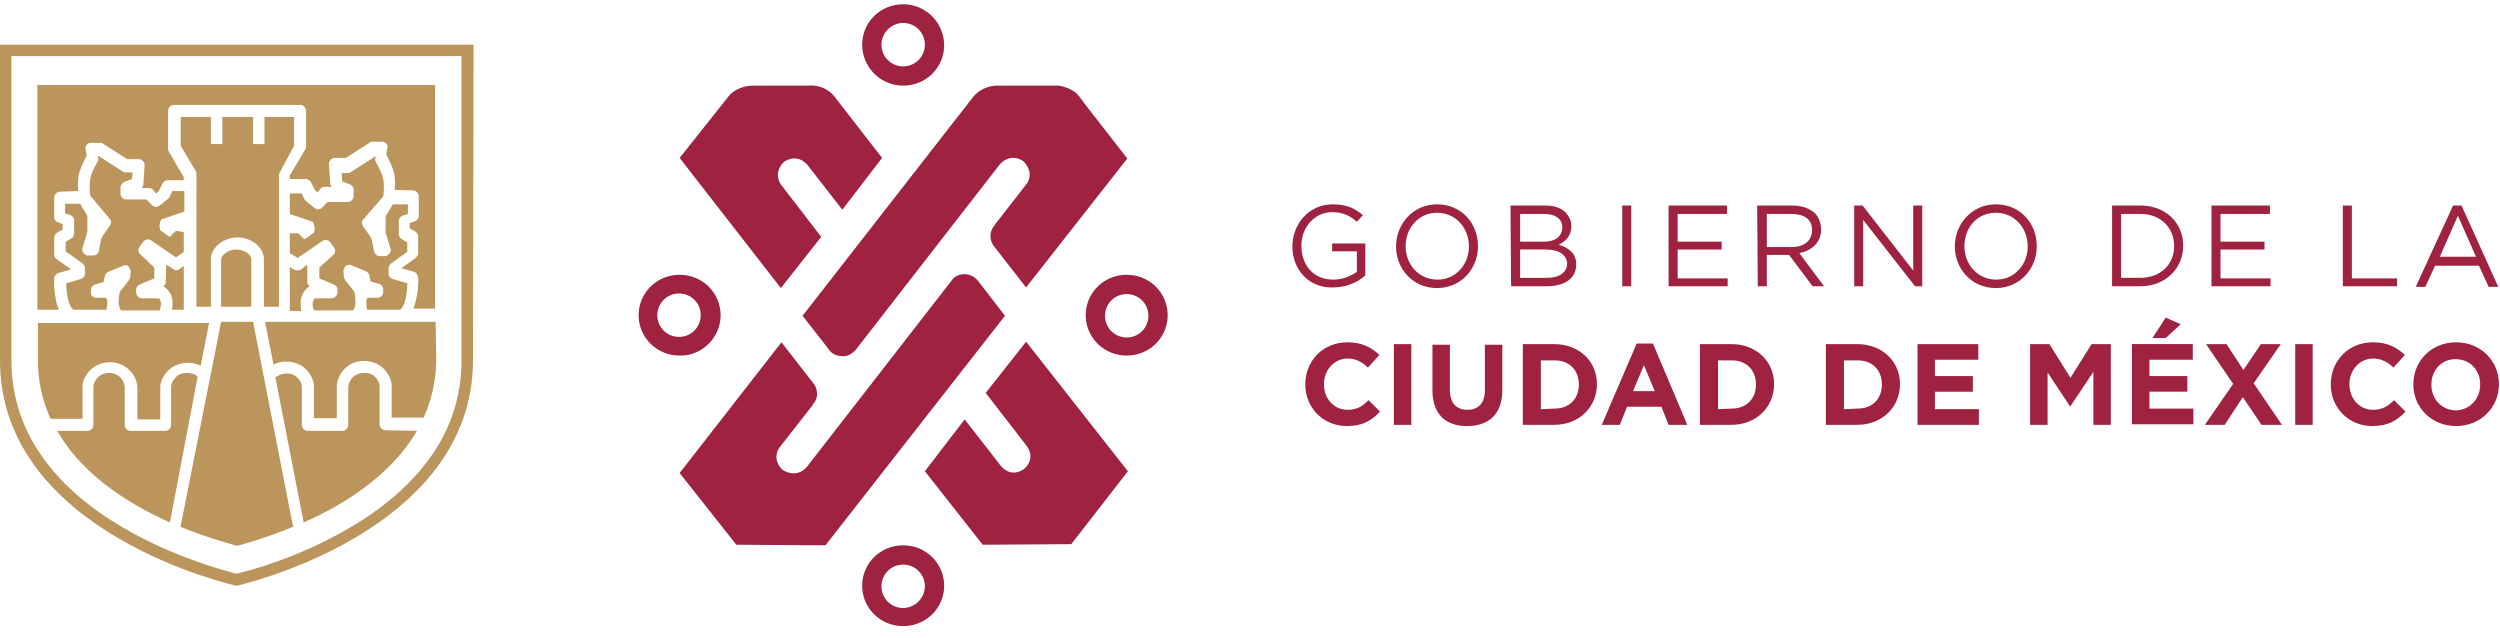 <svg width="149" height="38" fill="none" xmlns="http://www.w3.org/2000/svg"><path d="M49.376 20.796c.18.287.467.43.862.43.502.037.862-.502.862-.502L59.61 9.77c.718-.718 1.4-.143 1.4-.143.683.718.18 1.328.18 1.328l-1.903 2.442v.036a.866.866 0 0 0-.251.647c0 .215.072.43.215.61l1.903 2.442 6.033-7.685-2.406-3.088-.43-.575c-.396-.574-1.258-.682-1.258-.682h-3.626c-.97 0-1.473.682-1.473.682L47.832 18.821l1.544 1.975Zm-.431-6.679-2.406-3.125c-.503-.79.216-1.364.216-1.364.897-.539 1.436.287 1.436.287l2.011 2.586 2.37-3.089-2.73-3.519c-.645-.933-1.651-.79-1.651-.79h-3.268c-1.041 0-1.508.647-1.508.647l-2.909 3.662 6.033 7.757 2.406-3.052Z" fill="#9F2241"/><path d="M58.318 16.774s-.288-.431-.826-.431c-.575 0-.79.395-.79.395l-8.619 11.096c-.682.754-1.472.144-1.472.144-.682-.718-.108-1.365-.108-1.365l1.94-2.478V24.1a.866.866 0 0 0 .25-.646.975.975 0 0 0-.215-.61L46.575 20.4l-6.069 7.792 3.376 4.274 5.315.035 10.7-13.681-1.58-2.047Zm.43 6.643 2.442 3.16c.575.79-.143 1.365-.143 1.365-.934.646-1.508-.323-1.508-.323l-2.047-2.622-2.37 3.089 3.447 4.38 5.279-.035 3.375-4.345-6.069-7.721-2.406 3.052Zm8.404-3.304a1.287 1.287 0 0 1-1.293-1.292c0-.718.574-1.293 1.293-1.293.718 0 1.292.575 1.292 1.293s-.574 1.292-1.292 1.292Zm0-3.734c-1.365 0-2.442 1.077-2.442 2.406 0 1.328 1.077 2.406 2.442 2.406 1.364 0 2.441-1.078 2.441-2.406 0-1.329-1.077-2.406-2.441-2.406ZM53.83 1.369c.717 0 1.292.574 1.292 1.292 0 .719-.575 1.293-1.293 1.293a1.287 1.287 0 0 1-1.293-1.293c0-.718.61-1.292 1.293-1.292Zm0 3.734c1.364 0 2.44-1.077 2.44-2.406A2.444 2.444 0 0 0 53.83.255c-1.365 0-2.443 1.078-2.443 2.406a2.444 2.444 0 0 0 2.442 2.442ZM39.177 18.785c0-.718.575-1.293 1.293-1.293s1.293.575 1.293 1.293-.575 1.293-1.293 1.293a1.287 1.287 0 0 1-1.293-1.293Zm3.77 0c0-1.329-1.076-2.406-2.44-2.406-1.365 0-2.443 1.077-2.443 2.406 0 1.328 1.078 2.406 2.442 2.406 1.329.036 2.442-1.078 2.442-2.406ZM53.83 36.237a1.287 1.287 0 0 1-1.294-1.293c0-.718.575-1.292 1.293-1.292s1.293.574 1.293 1.292a1.31 1.31 0 0 1-1.293 1.293Zm0-3.734c-1.365 0-2.443 1.077-2.443 2.405 0 1.33 1.078 2.407 2.442 2.407 1.365 0 2.442-1.078 2.442-2.407 0-1.328-1.077-2.405-2.442-2.405Z" fill="#9F2241"/><path d="M28.225 2.662H0v18.817c0 10.341 14.077 13.43 14.077 13.43h.036s14.076-3.124 14.076-13.43l.036-18.817Zm-.718.682v18.134c0 2.19-.682 4.238-2.047 6.033-1.113 1.473-2.657 2.801-4.632 3.95-2.98 1.76-6.033 2.586-6.751 2.73-.683-.18-3.7-.97-6.715-2.73-1.976-1.149-3.52-2.477-4.633-3.95C1.365 25.716.682 23.67.682 21.48V3.343h26.825Z" fill="#BC955C"/><path d="M17.524 8.694V6.971h-1.76v1.616h-.682V6.97h-1.831v1.616h-.683V6.97h-1.795v1.723l.898 1.509a.324.324 0 0 1 .036.18v7.9h.861v-2.838c0-.682.755-1.292 1.58-1.292.862 0 1.58.61 1.58 1.292v2.837h.898v-7.864c0-.072.036-.108.072-.18l.826-1.544Zm-6.571 9.768V15.84l-.287.216a.276.276 0 0 1-.36-.036l-.395-.252v.036l-.035 1.006a.302.302 0 0 1-.144.251c.036.036.072.036.108.072.466.359.502.898.395 1.329h.718Z" fill="#BC955C"/><path d="M14.076 14.87c-.538 0-.897.396-.897.575v2.837h1.795v-2.837c.036-.215-.359-.574-.898-.574Z" fill="#BC955C"/><path d="M3.519 18.462a2.295 2.295 0 0 1-.216-.79c-.107-.575-.071-1.042-.071-1.078 0-.143.107-.251.25-.323l.755-.216-.862-.61a.327.327 0 0 1-.143-.287v-.97c0-.143.071-.251.18-.323l.322-.18v-.323l-.251-.107a.315.315 0 0 1-.251-.324v-1.149c0-.18.143-.359.359-.359l1.077-.036a3.19 3.19 0 0 1 .036-1.005c.108-.431.359-.898.467-1.113l-.072-.395c-.036-.108.036-.18.072-.252a.326.326 0 0 1 .251-.108h.575a.28.28 0 0 1 .18.072l1.4.898h.682c.108 0 .18.036.251.108a.326.326 0 0 1 .108.251l-.072 1.113c0 .108-.036.18-.108.252h.431a.33.33 0 0 1 .252.107l.18.216.143-.108.251-.503a.377.377 0 0 1 .323-.18h.934v-.179l-.898-1.544c-.036-.072-.036-.108-.036-.18V6.612a.36.36 0 0 1 .36-.359h7.505a.36.36 0 0 1 .359.36v2.154c0 .072-.036.108-.072.18l-.898 1.508v.215h.934c.144 0 .251.072.323.18l.252.502.143.108.18-.215a.326.326 0 0 1 .251-.108h.43a.326.326 0 0 1-.107-.252l-.072-1.113c0-.107.036-.18.108-.251a.326.326 0 0 1 .252-.108h.646l1.4-.898c.072-.035.108-.071.18-.071h.575c.107 0 .179.036.25.107.073.072.108.18.073.252l-.072.395c.107.215.359.682.467 1.113.072.323.072.718.036 1.005l1.077.036a.36.36 0 0 1 .359.36v1.149c0 .143-.072.25-.216.323l-.323.107v.324l.323.18c.108.071.18.179.18.322v.97c0 .108-.072.215-.144.287l-.861.61.754.216c.143.036.215.18.251.323 0 .036.036.503-.072 1.078-.072.323-.108.574-.215.79h1.293V5.067h-23.7v13.395h1.292Z" fill="#BC955C"/><path d="M18.35 17.133c.036-.036.072-.036.108-.072-.072-.072-.144-.144-.144-.251v-1.042l-.359.288c-.108.071-.251.071-.395.035l-.287-.18v2.622h.682c-.072-.502-.072-1.005.395-1.4Zm4.632 8.511a.36.36 0 0 1-.359-.36v-2.262c0-.18-.108-.395-.251-.538a.833.833 0 0 0-.718-.252c-.54 0-.862.431-.898.826v2.262c0 .108-.036.18-.108.252a.326.326 0 0 1-.251.108H18.35a.36.36 0 0 1-.36-.36v-2.262c0-.18-.107-.395-.25-.539a.833.833 0 0 0-.719-.25c-.215 0-.43.107-.61.215l1.687 8.654c2.37-1.042 5.207-2.801 6.751-5.459l-1.867-.035Zm-5.53 5.673-2.37-12.137H13.18l-2.406 12.137c0 .037 0 .037-.036.072 1.652.683 2.98 1.006 3.376 1.15.395-.108 1.723-.467 3.375-1.15 0-.035 0-.035-.036-.072Zm-5.674-8.869c-.143-.144-.359-.216-.61-.216h-.036c-.36 0-.575.144-.682.288-.144.143-.252.359-.252.538v2.262a.36.36 0 0 1-.359.36H7.792a.326.326 0 0 1-.251-.108.326.326 0 0 1-.108-.252v-2.262c-.036-.395-.359-.826-.897-.826H6.5c-.36 0-.575.144-.683.288-.143.143-.251.359-.251.538v2.262a.36.36 0 0 1-.36.36H3.412c1.509 2.657 4.31 4.38 6.716 5.458l1.651-8.69Z" fill="#BC955C"/><path d="M25.963 19.18H15.8l.503 2.55c.216-.108.467-.18.718-.18.467 0 .898.144 1.221.467.288.287.467.682.467 1.005v1.904h1.365v-1.939c.072-.826.754-1.473 1.58-1.473.467 0 .898.144 1.22.467.288.287.468.682.468 1.005v1.904h1.903a8.443 8.443 0 0 0 .754-3.52l-.036-2.19ZM4.92 24.962v-1.904c0-.359.179-.718.466-1.005.323-.323.754-.467 1.221-.467.826.036 1.508.646 1.58 1.472v1.939h1.365v-1.903c0-.359.18-.718.466-1.005.324-.323.755-.467 1.221-.467.252 0 .503.072.719.18l.502-2.55H2.262v2.19a8.32 8.32 0 0 0 .754 3.52H4.92Zm.825-7.218h.575a.51.51 0 0 1 .072.215v.144c0 .107-.036.251-.036.359H4.381c-.287-.18-.431-.97-.431-1.58l.862-.252a.345.345 0 0 0 .251-.323v-.323c0-.108-.072-.215-.143-.287l-1.006-.718v-.575l.323-.18a.377.377 0 0 0 .18-.323v-.754c0-.143-.072-.251-.216-.323l-.323-.108v-.574h.898l.43.718v.97l-.286.933c-.036.108-.036.216.071.323.072.108.18.144.288.144h.251a.35.35 0 0 0 .36-.287c.035-.144.107-.61.179-.79.071-.144.323-.467.466-.683.108-.143.108-.323 0-.43l-1.149-1.365c-.036-.216-.071-.682 0-1.042.072-.394.36-.861.431-1.005.036-.072.072-.144.036-.215l-.036-.108h.072l1.4.898c.072.036.108.071.18.071H7.9l-.036.395-.467.18c-.107.072-.215.18-.215.323v.36a.36.36 0 0 0 .359.358h1.185l.323.323c.108.144.323.144.467.036 0 0 .539-.43.575-.466l.18-.395h.717v1.22l-1.364.467c-.072.036-.144.431-.108.503.036.108 0 .144.144.216 0 0 .359.287.466.323l.36-.36.466.072v1.185l-.466.324-1.473-1.006a.34.34 0 0 0-.467.072l-.215.287c-.108.144-.108.36.036.467l.826.79v.646l-.862.36c-.144.071-.215.18-.215.323v.143c0 .18.143.36.359.36H9.48c.18.215.108.502.036.718H7.218c-.072-.072-.108-.216-.144-.395v-.144c0-.215.036-.43.072-.575l.539-.682a.606.606 0 0 0 .071-.18l.036-.322c0-.108-.071-.216-.143-.324-.072-.107-.216-.071-.323-.036l-.862.36c-.108.035-.18.143-.216.25l-.072.36-.502.144a.345.345 0 0 0-.252.323v.143c-.036.18.144.324.323.324Zm16.735 0h-.575a.503.503 0 0 0-.072.215v.144c0 .107.036.251.036.359h1.975c.287-.18.431-.97.431-1.58l-.862-.252a.345.345 0 0 1-.251-.323v-.323c0-.108.072-.216.143-.287l.97-.683v-.574l-.323-.18a.377.377 0 0 1-.18-.323v-.754c0-.144.072-.251.216-.323l.323-.108v-.574h-.898l-.43.718v.97l.287.933c.035.108.035.215-.072.323a.327.327 0 0 1-.288.144h-.25a.35.35 0 0 1-.36-.287c-.036-.144-.108-.61-.18-.79-.071-.144-.323-.467-.466-.683-.108-.143-.108-.323 0-.43l1.185-1.365c.036-.216.072-.683 0-1.042-.072-.395-.36-.861-.431-1.005-.036-.072-.072-.144-.036-.216l.036-.107h-.072l-1.4.897c-.072.036-.108.072-.18.072h-.395l.036.503.467.18c.143.071.215.18.215.323v.359a.36.36 0 0 1-.359.359h-1.185l-.323.323c-.108.144-.323.144-.467.036 0 0-.539-.43-.575-.467l-.18-.395h-.717v1.221l1.364.467c.072.036.144.43.108.503-.036.107 0 .143-.144.215 0 0-.359.287-.466.323l-.36-.359h-.502v1.185l.466.287 1.473-1.005a.34.34 0 0 1 .467.072l.215.287c.108.144.108.36-.036.467l-.826.754v.646l.862.36c.144.071.216.18.216.323v.143a.36.36 0 0 1-.36.36h-1.005c-.18.215-.108.502-.036.718h2.334c.072-.072.108-.216.144-.395v-.144c0-.215-.036-.43-.072-.575l-.539-.682c-.035-.072-.071-.143-.071-.18l-.036-.358c0-.108.072-.216.143-.324a.349.349 0 0 1 .324-.035l.861.358c.108.037.18.144.216.252l.072.359.502.144c.144.036.252.18.252.323v.143c0 .216-.144.36-.36.36Z" fill="#BC955C"/><path d="M77.027 14.691c0-1.328.97-2.513 2.406-2.513.79 0 1.292.215 1.795.646l-.359.395c-.36-.323-.79-.574-1.472-.574-1.042 0-1.832.897-1.832 1.975v.036c0 1.149.719 2.01 1.904 2.01.574 0 1.04-.215 1.4-.466v-1.221h-1.472v-.467h1.975v1.903c-.431.395-1.114.718-1.94.718-1.436.036-2.405-1.077-2.405-2.442Zm10.521 0c0-1.113-.79-2.01-1.904-2.01-1.077 0-1.867.897-1.867 1.975v.035c0 1.078.79 1.975 1.903 1.975 1.078 0 1.868-.897 1.868-1.975Zm-4.345 0c0-1.328 1.005-2.513 2.441-2.513 1.473 0 2.442 1.149 2.442 2.477v.036c0 1.33-1.005 2.478-2.442 2.478-1.472 0-2.441-1.185-2.441-2.478Zm8.905.179H90.6v1.689h1.616c.718 0 1.185-.324 1.185-.862-.036-.503-.467-.826-1.293-.826Zm1.006-1.328c0-.467-.395-.79-1.041-.79H90.6v1.652h1.437c.61 0 1.077-.287 1.077-.862Zm-3.088-1.293h2.047c.574 0 .97.144 1.256.431.18.216.324.467.324.754v.036c0 .647-.396.934-.755 1.114.575.18 1.042.502 1.042 1.149v.035c0 .826-.683 1.293-1.76 1.293h-2.119l-.035-4.812Zm7.197.001h-.539v4.811h.539V12.25Zm2.227 0h3.483v.502h-2.945v1.652h2.622v.467h-2.622v1.723h2.981v.467h-3.52V12.25Zm7.325 2.477c.718 0 1.221-.359 1.221-1.005v-.036c0-.61-.467-.934-1.221-.934h-1.472v1.975h1.472Zm-2.047-2.478h2.083c.611 0 1.041.18 1.365.467.215.216.359.575.359.934v.036c0 .79-.575 1.257-1.293 1.4l1.472 1.975h-.682l-1.401-1.867h-1.328v1.867h-.539l-.036-4.812Zm5.782.001h.502l3.017 3.878v-3.879h.538v4.812h-.431l-3.088-3.95v3.95h-.538V12.25Zm10.342 2.441c0-1.113-.79-2.01-1.904-2.01-1.113 0-1.867.897-1.867 1.975v.035c0 1.078.79 1.975 1.903 1.975 1.078 0 1.868-.897 1.868-1.975Zm-4.345 0c0-1.328 1.005-2.513 2.441-2.513 1.473 0 2.442 1.149 2.442 2.477v.036c0 1.33-1.005 2.478-2.442 2.478-1.472 0-2.441-1.185-2.441-2.478Zm9.911-1.939v3.807h1.149c1.221 0 2.011-.826 2.011-1.868v-.036c0-1.04-.754-1.903-2.011-1.903h-1.149Zm-.538-.503h1.687c1.509 0 2.55 1.042 2.55 2.37v.037c0 1.328-1.041 2.405-2.55 2.405h-1.687V12.25Zm5.925.001h3.483v.502h-2.945v1.652h2.622v.467h-2.622v1.723h2.981v.467h-3.519V12.25Zm7.827 0h.539v4.345h2.693v.466h-3.232V12.25Zm7.937 3.052-1.078-2.442-1.077 2.442h2.155Zm-1.365-3.053h.503l2.19 4.848h-.574l-.575-1.257h-2.621l-.575 1.257h-.574l2.226-4.848ZM77.796 22.914c0-1.4 1.041-2.513 2.513-2.513.898 0 1.437.323 1.904.754l-.683.754c-.359-.36-.754-.539-1.22-.539-.79 0-1.401.683-1.401 1.508v.036c0 .826.574 1.509 1.4 1.509.575 0 .898-.216 1.257-.575l.683.682c-.503.539-1.042.862-1.976.862-1.436 0-2.477-1.113-2.477-2.478Zm6.32-2.405h-1.041v4.812h1.041v-4.812Zm1.258 2.766v-2.729h1.04v2.693c0 .79.396 1.185 1.042 1.185.647 0 1.042-.395 1.042-1.149v-2.729h1.041v2.693c0 1.473-.826 2.155-2.119 2.155-1.256 0-2.046-.718-2.046-2.119Zm7.289 1.076c.862 0 1.437-.575 1.437-1.436 0-.862-.575-1.437-1.437-1.437h-.826v2.909l.826-.036Zm-1.903-3.842h1.867c1.508 0 2.55 1.041 2.55 2.37v.036c0 1.328-1.042 2.406-2.55 2.406H90.76v-4.812Zm7.864 2.801-.647-1.544-.646 1.544h1.293Zm-1.078-2.837h.97l2.047 4.848H99.45l-.431-1.078h-2.047l-.431 1.078h-1.077l2.082-4.848Zm5.674 3.878c.862 0 1.437-.575 1.437-1.436 0-.862-.575-1.437-1.437-1.437h-.826v2.909l.826-.036Zm-1.903-3.842h1.867c1.508 0 2.55 1.041 2.55 2.37v.036c0 1.328-1.042 2.406-2.55 2.406h-1.867v-4.812Zm9.408 3.842c.862 0 1.436-.574 1.436-1.436s-.574-1.437-1.436-1.437h-.826v2.909l.826-.036Zm-1.903-3.842h1.867c1.508 0 2.549 1.041 2.549 2.37v.036c0 1.328-1.041 2.406-2.549 2.406h-1.867v-4.812Zm5.459 0h3.626v.933h-2.585v.97h2.262v.934h-2.262v1.04h2.621v.935h-3.662v-4.812Zm6.714 0h1.149l1.257 2.01 1.257-2.01h1.149v4.812h-1.041v-3.16l-1.365 2.046h-.036l-1.329-2.01v3.124h-1.041v-4.812Zm8.08-1.581.898.395-.898.826h-.79l.79-1.22Zm-2.011 1.58h3.627v.934h-2.586v.97h2.263v.933h-2.263v1.006h2.622v.934h-3.663v-4.776Zm6.033 2.371-1.616-2.37h1.221l1.006 1.544 1.041-1.544h1.185l-1.616 2.334 1.688 2.478h-1.221l-1.113-1.652-1.078 1.652h-1.185l1.688-2.442Zm4.74-2.37h-1.041v4.812h1.041v-4.812Zm1.077 2.405c0-1.4 1.041-2.513 2.514-2.513.897 0 1.436.323 1.903.754l-.682.754c-.359-.36-.754-.539-1.221-.539-.79 0-1.401.683-1.401 1.508v.036c0 .826.575 1.509 1.401 1.509.574 0 .897-.216 1.257-.575l.682.682c-.503.539-1.042.862-1.975.862-1.437 0-2.478-1.113-2.478-2.478Zm8.906 0c0-.861-.61-1.508-1.472-1.508s-1.436.683-1.436 1.508v.036c0 .826.61 1.509 1.472 1.509.862-.036 1.436-.719 1.436-1.545Zm-3.986 0c0-1.4 1.078-2.513 2.55-2.513 1.472 0 2.55 1.113 2.55 2.477v.036c0 1.365-1.078 2.478-2.55 2.478-1.472 0-2.55-1.113-2.55-2.478Z" fill="#9F2241"/></svg>